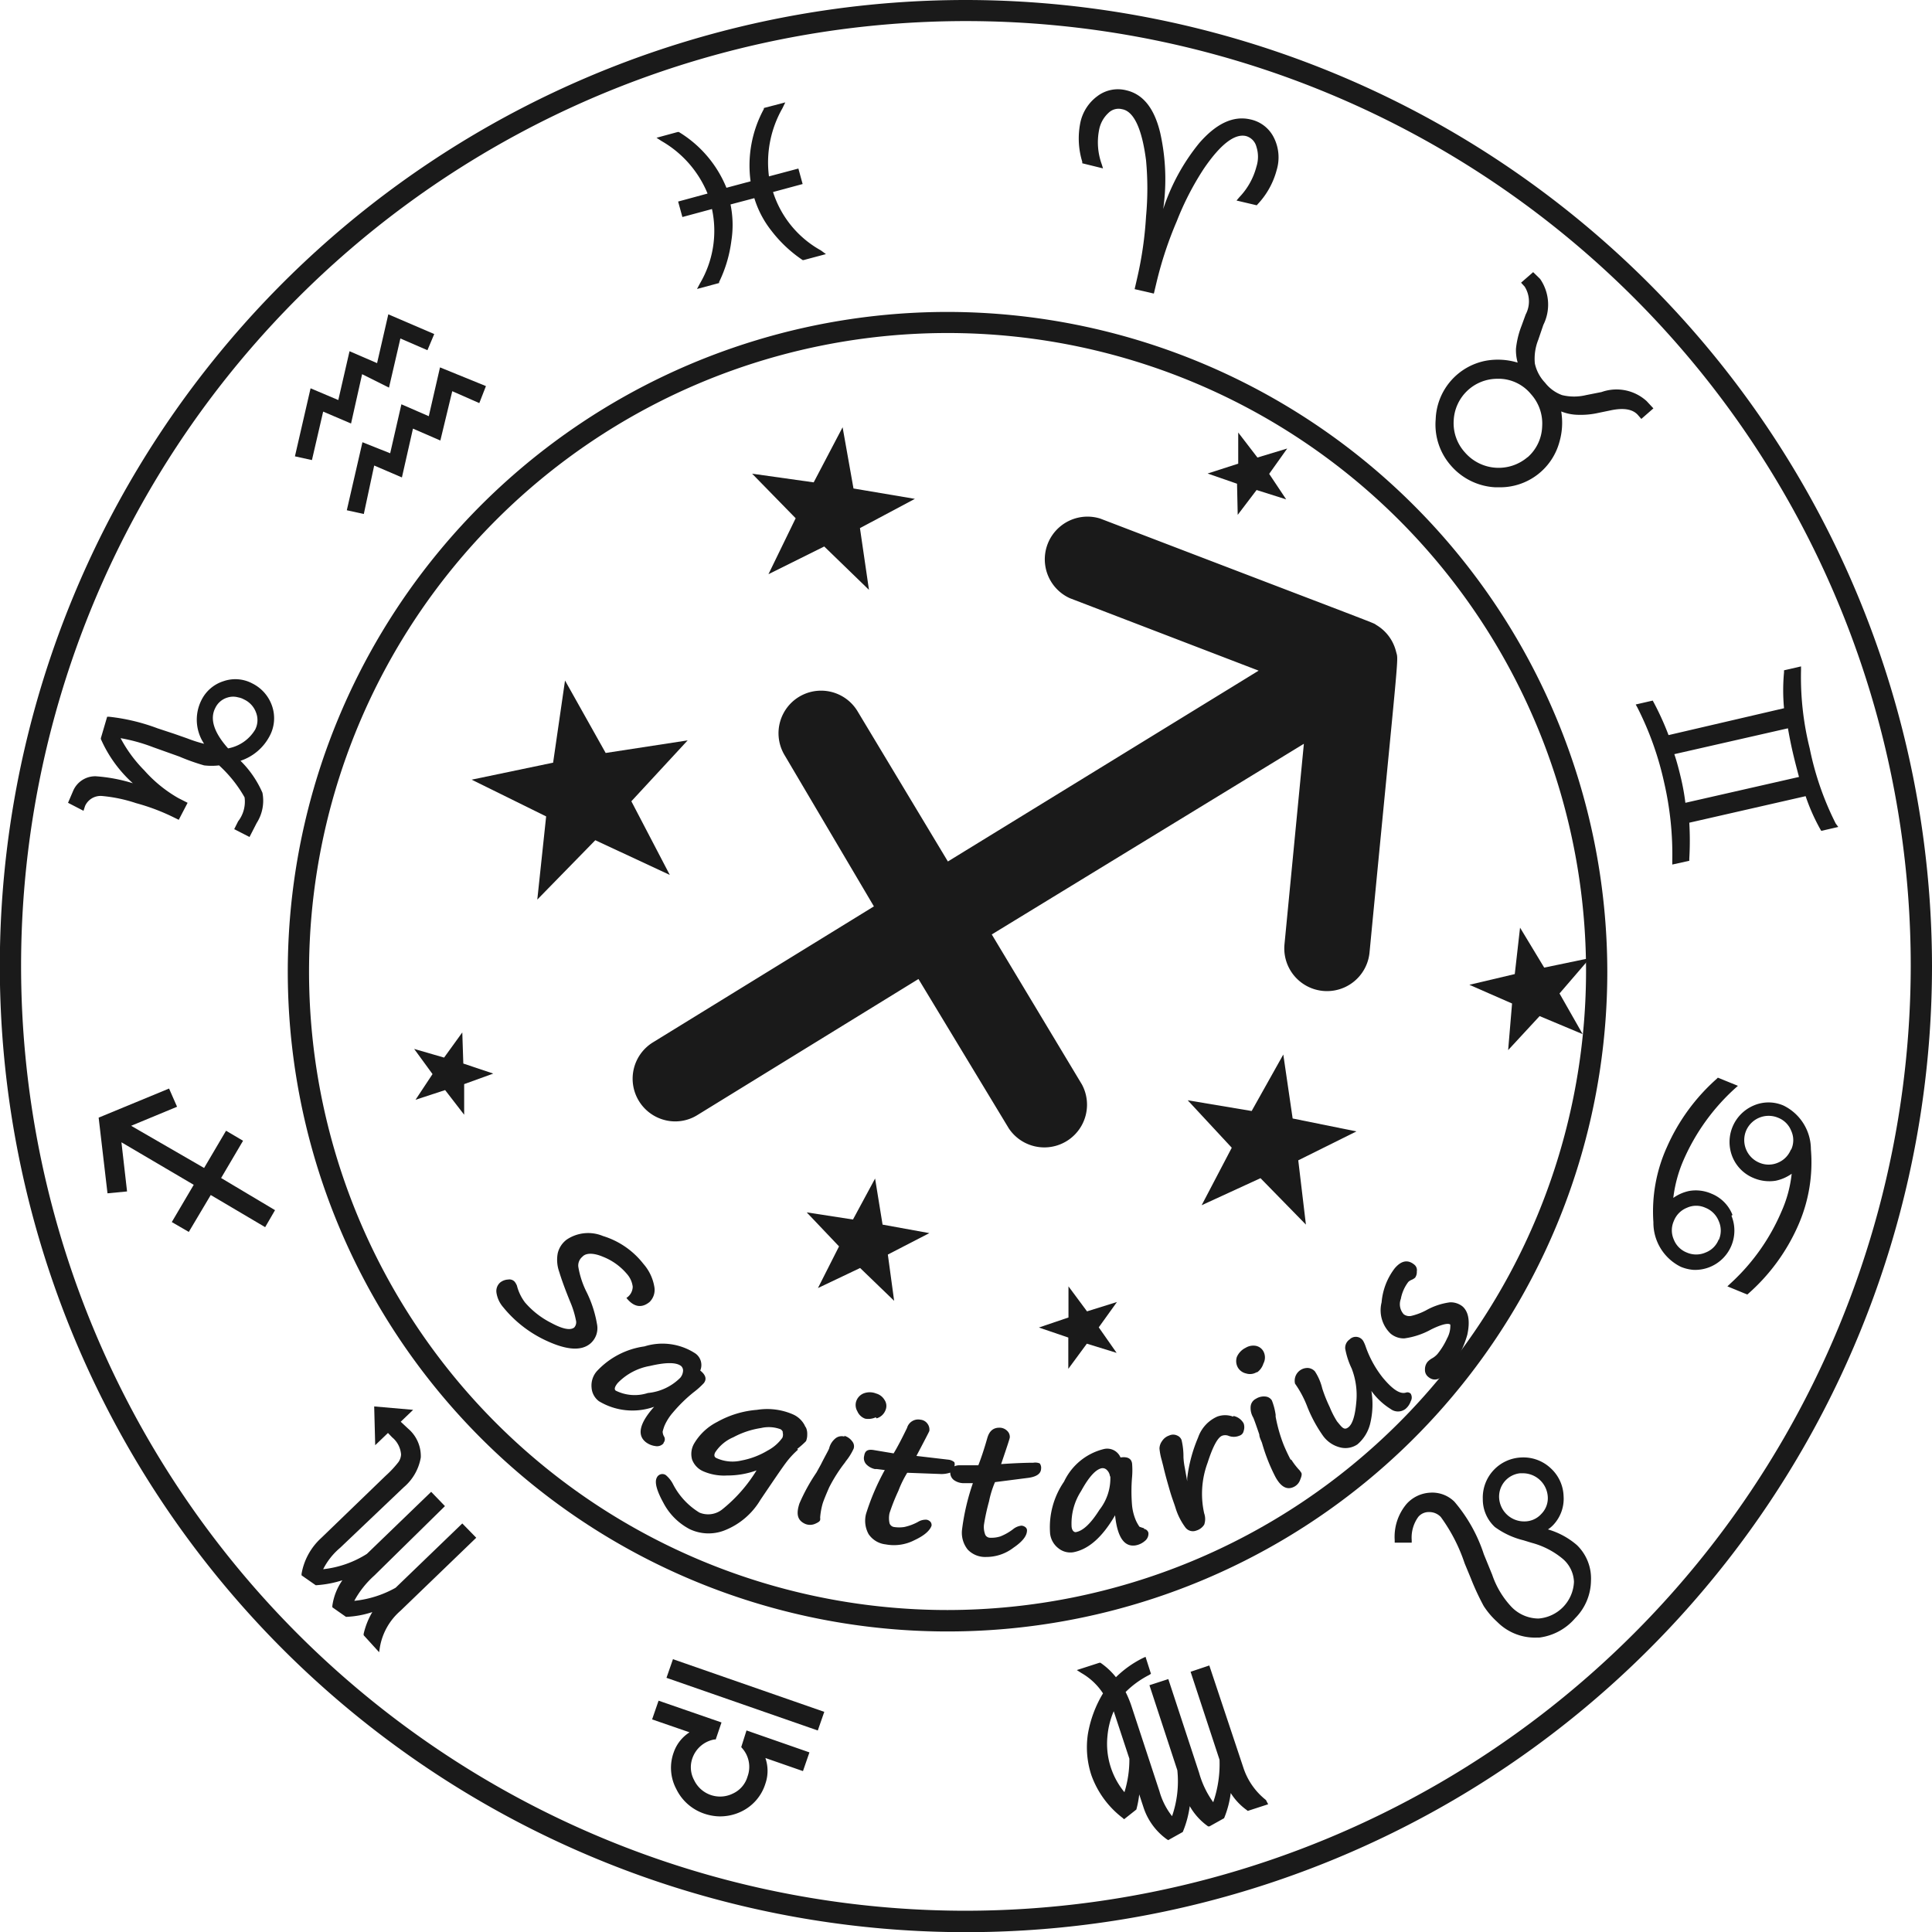 <svg xmlns="http://www.w3.org/2000/svg" viewBox="0 0 113.59 113.59"><defs><style>.cls-1{fill:#1a1a1a;}</style></defs><title>Asset 447</title><g id="Layer_2" data-name="Layer 2"><g id="Layer_1-2" data-name="Layer 1"><path class="cls-1" d="M80.52,56a2.51,2.51,0,1,1-5-.48l1.14-11.79L58.31,54.94l5.3,8.82a2.51,2.51,0,0,1-4.3,2.58L54,57.56l-13,8a2.46,2.46,0,0,1-1.89.3,2.51,2.51,0,0,1-.73-4.57l13-8L46.13,44.4a2.5,2.5,0,1,1,4.29-2.58l5.31,8.83L74,39.43,62.9,35.17a2.51,2.51,0,0,1,1.79-4.68c16.94,6.49,16,6.1,16.22,6.25a2.52,2.52,0,0,1,1.17,1.57C82.23,38.91,82.29,37.61,80.52,56Z"/><path class="cls-1" d="M35.1,77.85A1.19,1.19,0,0,1,34.7,79c-.51.42-1.31.38-2.41-.1a7.1,7.1,0,0,1-2.71-2.05,1.67,1.67,0,0,1-.39-.84.67.67,0,0,1,.21-.6.8.8,0,0,1,.47-.18.42.42,0,0,1,.4.14,1.13,1.13,0,0,1,.12.21,2.75,2.75,0,0,0,.48,1,5,5,0,0,0,1.54,1.2q1,.54,1.35.27a.46.46,0,0,0,.1-.43,5.38,5.38,0,0,0-.34-1.09c-.31-.76-.52-1.35-.64-1.75a2.1,2.1,0,0,1-.09-1.09,1.4,1.4,0,0,1,.53-.81,2.26,2.26,0,0,1,2.13-.21,4.79,4.79,0,0,1,2.38,1.64,2.73,2.73,0,0,1,.64,1.34,1,1,0,0,1-.28.9c-.47.38-.93.3-1.36-.24a.8.8,0,0,0,.37-.66,1.39,1.39,0,0,0-.35-.76,3.53,3.53,0,0,0-1.4-1c-.54-.23-1-.24-1.21,0a.67.67,0,0,0-.24.58,5.21,5.21,0,0,0,.51,1.54A6.81,6.81,0,0,1,35.1,77.85Zm3.92,7a.51.51,0,0,1-.49.17,1.17,1.17,0,0,1-.56-.23c-.53-.42-.37-1.12.49-2.08a3.81,3.81,0,0,1-3.25-.33,1.09,1.09,0,0,1-.43-.81,1.28,1.28,0,0,1,.3-.94,4.69,4.69,0,0,1,2.81-1.47,3.53,3.53,0,0,1,3,.42.83.83,0,0,1,.28,1c.33.26.39.51.21.74a4.56,4.56,0,0,1-.59.53,8.72,8.72,0,0,0-1.22,1.19,3.05,3.05,0,0,0-.5.78,2.87,2.87,0,0,0-.11.35.59.59,0,0,0,.09.3A.32.32,0,0,1,39,84.84ZM40,81a.71.71,0,0,0,.16-.4.36.36,0,0,0-.12-.29c-.29-.22-.89-.22-1.83,0a3.46,3.46,0,0,0-1.89,1q-.27.33-.12.45a2.5,2.5,0,0,0,1.89.14A3.1,3.1,0,0,0,40,81Zm6.92,4.23a5,5,0,0,0-.74.81c-.21.28-.7,1-1.47,2.14A4.27,4.27,0,0,1,42.54,90a2.58,2.58,0,0,1-2-.1A3.66,3.66,0,0,1,39,88.35c-.39-.71-.52-1.2-.39-1.46a.36.36,0,0,1,.54-.16,1.73,1.73,0,0,1,.43.55,4.21,4.21,0,0,0,1.54,1.65,1.33,1.33,0,0,0,1.36-.2,8.86,8.86,0,0,0,2-2.28,5,5,0,0,1-1.73.3,3.07,3.07,0,0,1-1.41-.25,1.21,1.21,0,0,1-.65-.69,1.22,1.22,0,0,1,.11-.92,3.31,3.31,0,0,1,1.37-1.29,5.68,5.68,0,0,1,2.34-.71,3.8,3.8,0,0,1,2.14.28,1.43,1.43,0,0,1,.65.61.76.76,0,0,0,.09.16.9.9,0,0,1,.07.4,1,1,0,0,1-.07.39A5,5,0,0,1,46.87,85.19Zm-.88-1a.32.32,0,0,0-.15-.2,2,2,0,0,0-1.15-.07,5,5,0,0,0-1.62.54,2.38,2.38,0,0,0-1.07.89q-.12.24.06.33a2.27,2.27,0,0,0,1.48.15,4.67,4.67,0,0,0,1.55-.59,2.48,2.48,0,0,0,.86-.75A.47.47,0,0,0,46,84.17Zm5.5-.84a.8.8,0,0,0,.53-.5A.63.63,0,0,0,52,82.3a.82.82,0,0,0-.49-.37,1,1,0,0,0-.75,0,.76.76,0,0,0-.43.49.73.73,0,0,0,.08.56.78.78,0,0,0,.46.43A1.07,1.07,0,0,0,51.49,83.33Zm-1.87,1.08a.58.58,0,0,0-.54.09,1.1,1.1,0,0,0-.37.55c0,.08-.2.4-.5,1h0l-.26.47A10.88,10.88,0,0,0,47,88.4c-.21.65-.1,1,.35,1.2a.75.75,0,0,0,.55,0c.19-.08.3-.15.32-.23a.54.54,0,0,0,0-.15,4.16,4.16,0,0,1,.15-.83c.08-.24.21-.55.38-.94A9,9,0,0,1,49.67,86l.06-.09a3.41,3.41,0,0,0,.46-.74.45.45,0,0,0-.08-.42A.88.88,0,0,0,49.62,84.41ZM60.75,86c-.11,0-.74,0-1.89.08.34-1,.51-1.51.51-1.57a.48.48,0,0,0-.15-.38.63.63,0,0,0-.46-.19c-.36,0-.59.19-.71.6-.19.67-.37,1.2-.53,1.61H56.36a.76.76,0,0,0-.25.06.36.36,0,0,0,0-.24.64.64,0,0,0-.35-.15l-1.88-.22c.49-.93.74-1.41.76-1.47a.57.57,0,0,0-.1-.41.57.57,0,0,0-.42-.25.68.68,0,0,0-.79.48c-.3.62-.56,1.12-.79,1.5l-1.14-.19c-.34-.06-.54,0-.59.33a.53.53,0,0,0,.15.53,1,1,0,0,0,.47.25l.11,0,.48.06A13.86,13.86,0,0,0,50.92,89a1.62,1.62,0,0,0,.15,1.2,1.39,1.39,0,0,0,1,.6,2.63,2.63,0,0,0,1.7-.25c.58-.27.9-.56,1-.85a.3.3,0,0,0-.06-.22.4.4,0,0,0-.23-.13.87.87,0,0,0-.51.13,3,3,0,0,1-.81.3,2,2,0,0,1-.59,0,.33.33,0,0,1-.27-.22,1.38,1.38,0,0,1,0-.6,11.76,11.76,0,0,1,.52-1.31,6.23,6.23,0,0,1,.52-1.06l1.89.07a1.63,1.63,0,0,0,.64-.08.54.54,0,0,0,.23.45,1,1,0,0,0,.5.17h.11c.09,0,.25,0,.49,0a13.41,13.41,0,0,0-.64,2.75,1.58,1.58,0,0,0,.34,1.16,1.41,1.41,0,0,0,1.07.43A2.62,2.62,0,0,0,59.58,91c.53-.36.79-.69.8-1a.23.23,0,0,0-.08-.2.4.4,0,0,0-.25-.1.93.93,0,0,0-.49.21,3.14,3.14,0,0,1-.74.42,1.68,1.68,0,0,1-.59.08.32.32,0,0,1-.3-.17,1.27,1.27,0,0,1-.08-.59,12.23,12.23,0,0,1,.3-1.38,5.68,5.68,0,0,1,.35-1.13l1.87-.24c.55-.06.83-.24.84-.55a.43.43,0,0,0-.08-.31A.71.71,0,0,0,60.75,86Zm6.51,3.89a.31.31,0,0,1,.26.23.54.54,0,0,1-.21.48,1.12,1.12,0,0,1-.55.26q-1,.15-1.2-1.77c-.76,1.31-1.57,2-2.44,2.17a1.11,1.11,0,0,1-.89-.23,1.27,1.27,0,0,1-.49-.86,4.73,4.73,0,0,1,.82-3.06,3.51,3.51,0,0,1,2.32-1.91.85.85,0,0,1,1,.49c.41-.06.64.06.68.36a4.81,4.81,0,0,1,0,.78,9.75,9.75,0,0,0,0,1.7,3,3,0,0,0,.24.9,2.74,2.74,0,0,0,.19.33S67.11,89.81,67.26,89.85Zm-2-3.07a.6.6,0,0,0-.18-.39.35.35,0,0,0-.29-.11q-.54.09-1.23,1.35A3.5,3.5,0,0,0,63,89.69c0,.27.13.4.25.39.42-.07.88-.5,1.39-1.31A3,3,0,0,0,65.28,86.78Zm7.24-3.53a1.34,1.34,0,0,0-.94,0,2.09,2.09,0,0,0-1.12,1.23,8.72,8.72,0,0,0-.64,2.39l0,.18-.14-.79a4.17,4.17,0,0,1-.08-.63,4.15,4.15,0,0,0-.11-1,.46.46,0,0,0-.26-.27.55.55,0,0,0-.47,0,.8.8,0,0,0-.42.33.77.77,0,0,0-.15.43,3.56,3.56,0,0,0,.13.68l.09.35c.13.56.26,1,.38,1.42s.24.72.33,1a3.79,3.79,0,0,0,.59,1.19.55.55,0,0,0,.64.19.83.83,0,0,0,.47-.35,1,1,0,0,0,0-.66A5.25,5.25,0,0,1,71,86c.32-1,.61-1.5.86-1.59a.54.54,0,0,1,.35,0,.85.85,0,0,0,.66,0,.36.36,0,0,0,.25-.28.68.68,0,0,0,0-.44A.88.88,0,0,0,72.52,83.25Zm3.39,2.55c-.12-.23-.27-.53-.43-.92A9,9,0,0,1,75,83.29l0-.11a3.78,3.78,0,0,0-.22-.84.49.49,0,0,0-.36-.23.87.87,0,0,0-.58.13.56.56,0,0,0-.31.46,1.1,1.1,0,0,0,.15.64q.06.12.36,1h0c0,.16.1.33.16.5a10.67,10.67,0,0,0,.79,2c.33.6.7.79,1.12.56a.73.73,0,0,0,.34-.42q.12-.28.06-.39l-.09-.13A4.08,4.08,0,0,1,75.91,85.8Zm-2-5.14a1,1,0,0,0,.39-.53.76.76,0,0,0,0-.72.65.65,0,0,0-.43-.32.86.86,0,0,0-.61.11,1.08,1.08,0,0,0-.52.54.77.77,0,0,0,.07.64.75.75,0,0,0,.47.33A.76.76,0,0,0,73.91,80.66ZM81.3,81a6.25,6.25,0,0,1-1-1.81,2.08,2.08,0,0,0-.14-.33.51.51,0,0,0-.81-.11.6.6,0,0,0-.26.54,4.59,4.59,0,0,0,.38,1.17,4.32,4.32,0,0,1,.27,2c-.07.78-.22,1.27-.47,1.46s-.37,0-.66-.35a5.17,5.17,0,0,1-.43-.84,8.54,8.54,0,0,1-.44-1.1,3.17,3.17,0,0,0-.43-1,.61.61,0,0,0-.39-.2.75.75,0,0,0-.78.92,6.15,6.15,0,0,1,.73,1.38,8.18,8.18,0,0,0,.89,1.65,1.76,1.76,0,0,0,1.13.74,1.26,1.26,0,0,0,.92-.2,2.32,2.32,0,0,0,.76-1.27,4.82,4.82,0,0,0,.06-1.87,4,4,0,0,0,1.13,1.06.72.72,0,0,0,.87,0,1,1,0,0,0,.31-.45.44.44,0,0,0,0-.45.27.27,0,0,0-.26-.07C82.31,82,81.85,81.66,81.3,81ZM86,76.82a1.11,1.11,0,0,0-.76-.25,3.92,3.92,0,0,0-1.38.46,3.65,3.65,0,0,1-.9.34.55.55,0,0,1-.43-.1.88.88,0,0,1-.17-.9,2.36,2.36,0,0,1,.44-1,.63.63,0,0,1,.21-.13.78.78,0,0,0,.19-.12.58.58,0,0,0,.1-.37.41.41,0,0,0-.14-.39c-.38-.32-.77-.25-1.16.21a3.81,3.81,0,0,0-.77,2,1.9,1.9,0,0,0,.53,1.84,1.22,1.22,0,0,0,.8.28,4.5,4.5,0,0,0,1.59-.53c.59-.29,1-.39,1.12-.28a1.53,1.53,0,0,1-.19.81,4.25,4.25,0,0,1-.56.91,1.21,1.21,0,0,1-.32.26,1.11,1.11,0,0,0-.26.2.68.68,0,0,0-.16.46.51.51,0,0,0,.19.43c.34.29.72.18,1.14-.32a5.57,5.57,0,0,0,1.16-2.16Q86.52,77.3,86,76.82Z"/><path class="cls-1" d="M40.43,43.53l-3.31,3.58,2.26,4.33L35,49.4l-3.41,3.49L32.11,48l-4.38-2.16,4.79-1,.7-4.83,2.39,4.26Zm-13.19,19-.06-1.83-1.07,1.48-1.76-.51,1.08,1.48-1,1.51,1.74-.57,1.12,1.45V63.74L29,63.12ZM48.46,32.13l2.63,2.55-.53-3.63,3.23-1.72-3.61-.61-.64-3.6-1.7,3.24-3.62-.51,2.56,2.62-1.6,3.29Zm24.31-1.86,1.11-1.46,1.74.55-1-1.5,1.06-1.49-1.75.53L72.8,25.43l0,1.83L71,27.84l1.73.6ZM93.48,56.33l-2.69.56-1.42-2.35-.31,2.73-2.67.63L88.9,59l-.23,2.74,1.85-2,2.53,1.06-1.36-2.39ZM76,65.76,75.45,62l-1.86,3.32-3.76-.63,2.59,2.79-1.77,3.38,3.46-1.59L76.78,72l-.45-3.78,3.42-1.7ZM63.91,77.1l-1.09-1.47,0,1.83-1.74.59,1.73.59,0,1.84L63.9,79l1.75.54-1.05-1.5,1.07-1.49ZM51.89,72l-.44-2.71-1.3,2.41-2.72-.42,1.9,2-1.24,2.45,2.48-1.18,2,1.93-.37-2.72,2.44-1.26Z"/><path class="cls-1" d="M56.79,0a56.8,56.8,0,1,0,56.8,56.79A56.86,56.86,0,0,0,56.79,0Zm0,112.34a55.55,55.55,0,1,1,55.55-55.55A55.61,55.61,0,0,1,56.79,112.34Z"/><path class="cls-1" d="M75.06,10a4.66,4.66,0,0,1-1.11,2l-.06.07-1.19-.28.17-.2a4.07,4.07,0,0,0,1-1.79,1.91,1.91,0,0,0,0-1.17A.87.87,0,0,0,73.26,8c-.67-.16-1.51.49-2.49,1.93A16.74,16.74,0,0,0,69.19,13,22.22,22.22,0,0,0,68,16.59l-.16.67L66.71,17l.16-.7a21.71,21.71,0,0,0,.51-3.57,17.75,17.75,0,0,0,0-3.31c-.24-1.86-.72-2.88-1.41-3a.84.84,0,0,0-.8.22,1.8,1.8,0,0,0-.55,1,3.77,3.77,0,0,0,.15,2l.08.26L63.63,9.6l0-.09a4.67,4.67,0,0,1-.12-2.26,2.59,2.59,0,0,1,1-1.59,2,2,0,0,1,1.71-.35c1,.23,1.66,1.08,2,2.53a12.47,12.47,0,0,1,.17,4.45,12.08,12.08,0,0,1,2.12-3.88c1-1.15,2-1.62,3-1.39a2,2,0,0,1,1.38,1.06A2.58,2.58,0,0,1,75.06,10Z"/><path class="cls-1" d="M96.81,23.58a2.63,2.63,0,0,0-2.65-.53l-.91.18a3,3,0,0,1-1.41,0,2.24,2.24,0,0,1-1-.73,2.36,2.36,0,0,1-.6-1.13,3,3,0,0,1,.2-1.39l.3-.88a2.66,2.66,0,0,0-.19-2.7L90.14,16l-.71.62.21.23a1.63,1.63,0,0,1,.06,1.64l-.24.66a5.17,5.17,0,0,0-.33,1.35,2.67,2.67,0,0,0,.1.82,4,4,0,0,0-1.82-.12,3.63,3.63,0,0,0-3,3.45,3.65,3.65,0,0,0,.91,2.74,3.7,3.7,0,0,0,2.6,1.26h.3A3.61,3.61,0,0,0,91.68,26a4.06,4.06,0,0,0,.11-1.81,2.79,2.79,0,0,0,.81.19A4.76,4.76,0,0,0,94,24.27l.68-.14q1.16-.25,1.62.27l.2.23.71-.62Zm-7,3.3a2.62,2.62,0,0,1-3.68-.28,2.55,2.55,0,0,1-.66-1.9A2.57,2.57,0,0,1,88,22.27h.21a2.48,2.48,0,0,1,1.8.9,2.58,2.58,0,0,1,.66,1.9A2.52,2.52,0,0,1,89.82,26.88Z"/><path class="cls-1" d="M107.93,48.42A17.42,17.42,0,0,1,106.4,44a17.26,17.26,0,0,1-.51-4.61v-.21l-1,.23v.12a11.37,11.37,0,0,0,0,2.11L98.1,43.22a16.53,16.53,0,0,0-.87-1.92l-.06-.11-1,.23.1.18A18.42,18.42,0,0,1,97.84,46a18.84,18.84,0,0,1,.48,4.63v.2l1-.22v-.12a18.16,18.16,0,0,0,0-2.12l6.84-1.56a11.48,11.48,0,0,0,.86,1.94l.06.1,1-.23ZM99.09,47.2a13.19,13.19,0,0,0-.26-1.45c-.12-.51-.25-1-.39-1.41l6.68-1.52c.07.4.16.88.29,1.44s.25,1,.36,1.42Z"/><path class="cls-1" d="M106.47,67.57A2.87,2.87,0,0,0,104.86,65a2.2,2.2,0,0,0-1.76,0,2.33,2.33,0,0,0-1.25,3,2.27,2.27,0,0,0,1.25,1.26,2.37,2.37,0,0,0,1.3.16,2.5,2.5,0,0,0,.94-.41,7.34,7.34,0,0,1-.6,2.22,12.21,12.21,0,0,1-3,4.23l-.18.17,1.17.48.07-.06a11.52,11.52,0,0,0,2.92-4A9.17,9.17,0,0,0,106.47,67.57Zm-1.17,0a1.39,1.39,0,0,1-.77.79,1.38,1.38,0,0,1-1.09,0,1.44,1.44,0,0,1-.78-1.88,1.44,1.44,0,0,1,1.89-.76,1.35,1.35,0,0,1,.76.76A1.31,1.31,0,0,1,105.3,67.61Zm-3.44,3.86a2.21,2.21,0,0,0-1.24-1.25,2.28,2.28,0,0,0-1.3-.16,2.5,2.5,0,0,0-.94.41,7.88,7.88,0,0,1,.6-2.22A12.34,12.34,0,0,1,102,64l.18-.16L101,63.36l-.07.07a11.61,11.61,0,0,0-2.92,4,9.17,9.17,0,0,0-.8,4.43,2.89,2.89,0,0,0,1.61,2.62,2.43,2.43,0,0,0,.74.18,2.3,2.3,0,0,0,1-.18,2.31,2.31,0,0,0,1.24-3Zm-.81,1.44a1.33,1.33,0,0,1-.77.77,1.38,1.38,0,0,1-1.11,0,1.35,1.35,0,0,1-.76-.76,1.34,1.34,0,0,1,0-1.09,1.37,1.37,0,0,1,.77-.78,1.31,1.31,0,0,1,1.09,0,1.39,1.39,0,0,1,.78.78A1.36,1.36,0,0,1,101.05,72.91Z"/><path class="cls-1" d="M92.71,90.84a4.54,4.54,0,0,0-1.7-.92,1.75,1.75,0,0,0,.32-.27,2.24,2.24,0,0,0,.6-1.68,2.32,2.32,0,0,0-.75-1.64,2.34,2.34,0,0,0-1.72-.64,2.36,2.36,0,0,0-2.28,2.45,2.21,2.21,0,0,0,.71,1.64,4.78,4.78,0,0,0,1.68.78l.49.15a4.75,4.75,0,0,1,1.82.94A1.87,1.87,0,0,1,92.54,93a2.26,2.26,0,0,1-2.09,2.16,2.23,2.23,0,0,1-1.58-.68,5.19,5.19,0,0,1-1.14-1.9l-.49-1.2a9.09,9.09,0,0,0-1.73-3.09,1.85,1.85,0,0,0-1.42-.53,2,2,0,0,0-1.39.66A3,3,0,0,0,82,90.55v.15h1v-.15a2.07,2.07,0,0,1,.39-1.37.8.8,0,0,1,.63-.28.93.93,0,0,1,.69.29,9.93,9.93,0,0,1,1.4,2.72l.36.87a14.9,14.9,0,0,0,.76,1.64,4.66,4.66,0,0,0,.8.94,3.12,3.12,0,0,0,2.32.92l.15,0a3.33,3.33,0,0,0,2.11-1.14,3.18,3.18,0,0,0,.93-2.21A2.72,2.72,0,0,0,92.71,90.84ZM90.63,89a1.33,1.33,0,0,1-1,.45,1.47,1.47,0,0,1-1.49-1.38,1.38,1.38,0,0,1,1.22-1.45h.12A1.47,1.47,0,0,1,91,88,1.31,1.31,0,0,1,90.63,89Z"/><path class="cls-1" d="M74.43,105.83a4,4,0,0,1-1.33-1.91l-2-6-1.1.37,1.7,5.17a6.84,6.84,0,0,1-.37,2.5,5.44,5.44,0,0,1-.83-1.73l-1.81-5.51-1.11.36,1.64,5a6.26,6.26,0,0,1-.31,2.7,4.2,4.2,0,0,1-.74-1.46l-1.61-4.9a6.37,6.37,0,0,0-.38-.94,5.47,5.47,0,0,1,1.38-1l.11-.07-.32-1-.17.08a6.19,6.19,0,0,0-1.57,1.12,4.16,4.16,0,0,0-.91-.85l-.06,0-1.33.43.28.18a3.73,3.73,0,0,1,1.26,1.19,6.85,6.85,0,0,0-.89,2.4,5.24,5.24,0,0,0,.21,2.42A5.48,5.48,0,0,0,66,106.88l.09.08.72-.57,0,0a5.89,5.89,0,0,0,.17-.89l.25.76a3.74,3.74,0,0,0,1.36,1.87l.09.06.86-.48,0,0a6,6,0,0,0,.41-1.52,3.68,3.68,0,0,0,1.08,1.19l.08,0,.86-.48,0,0a5.79,5.79,0,0,0,.39-1.48,3.57,3.57,0,0,0,.94,1l.06.05,1.2-.39Zm-8.32-.46a4.47,4.47,0,0,1-1-3.28,4.8,4.8,0,0,1,.37-1.48l.92,2.79A6.42,6.42,0,0,1,66.11,105.37Z"/><path class="cls-1" d="M43.58,102.72l.06.07a1.65,1.65,0,0,1,.31,1.66,1.58,1.58,0,0,1-.86,1,1.69,1.69,0,0,1-2.28-.79,1.58,1.58,0,0,1-.1-1.29,1.68,1.68,0,0,1,1.29-1.1l.08,0,.34-1-3.7-1.28-.38,1.1,2.2.76a2.28,2.28,0,0,0-.93,1.18,2.65,2.65,0,0,0,.15,2.15,2.83,2.83,0,0,0,1.64,1.45,3,3,0,0,0,.82.16,2.87,2.87,0,0,0,1.36-.28A2.7,2.7,0,0,0,45,104.87a2.3,2.3,0,0,0,0-1.51l2.21.77.38-1.1-3.7-1.29Z"/><rect class="cls-1" x="43.23" y="94.93" width="1.16" height="9.42" transform="translate(-64.68 108.27) rotate(-70.81)"/><path class="cls-1" d="M28,90.41l-4.46,4.3a3.65,3.65,0,0,0-1.2,2.11l-.05.32-.91-1,0-.08a4.51,4.51,0,0,1,.51-1.28,5.56,5.56,0,0,1-1.5.28h-.05l-.8-.56v-.09a3.43,3.43,0,0,1,.59-1.5,6.41,6.41,0,0,1-1.52.29h-.05l-.83-.58,0-.09a3.7,3.7,0,0,1,1.15-2.1l3.79-3.66a6.26,6.26,0,0,0,.75-.8.85.85,0,0,0,.16-.46,1.45,1.45,0,0,0-.52-1l-.25-.26-.75.72L22,82.69l2.29.2-.73.7L24,84a2.12,2.12,0,0,1,.74,1.69,2.94,2.94,0,0,1-1,1.75L20,91a4,4,0,0,0-1,1.26,6,6,0,0,0,2.57-.9l3.78-3.65.81.84L22,92.64a5.5,5.5,0,0,0-1.17,1.48,6.25,6.25,0,0,0,2.43-.77l3.92-3.78Z"/><path class="cls-1" d="M16.17,71.15l-.58,1-3.2-1.89L11.1,72.43l-1-.58,1.29-2.19-4.25-2.5.33,2.89-1.15.11L5.8,65.71,9.94,64l.47,1.07-2.7,1.12L12,68.67l1.29-2.19,1,.59L13,69.26Z"/><path class="cls-1" d="M15.85,43.28A2.21,2.21,0,0,0,16,41.52a2.31,2.31,0,0,0-1.17-1.34,2.12,2.12,0,0,0-1.69-.13,2.18,2.18,0,0,0-1.3,1.12A2.55,2.55,0,0,0,12,43.73a8.31,8.31,0,0,1-1-.32l-.74-.26-1-.33a11.63,11.63,0,0,0-2.85-.68H6.3L5.93,43.4l0,.05a7.6,7.6,0,0,0,1.88,2.6,9.65,9.65,0,0,0-2.18-.41,1.41,1.41,0,0,0-1.33.86L4,47.2l.91.47L5,47.39a1,1,0,0,1,1-.59,8.76,8.76,0,0,1,2,.42A12.17,12.17,0,0,1,10.1,48l.41.2.52-1-.55-.28a7.91,7.91,0,0,1-2-1.63A8,8,0,0,1,7.09,43.4,10.26,10.26,0,0,1,9,43.93l1.54.55A12.47,12.47,0,0,0,12,45a3.78,3.78,0,0,0,.88,0,7.61,7.61,0,0,1,1.5,1.88A1.89,1.89,0,0,1,14,48.29l-.23.46.9.46.42-.82a2.44,2.44,0,0,0,.34-1.78,6,6,0,0,0-1.29-1.88A3,3,0,0,0,15.85,43.28ZM15,42.9A2.35,2.35,0,0,1,13.41,44c-.83-.93-1.09-1.73-.75-2.38a1.15,1.15,0,0,1,.72-.61A1.1,1.1,0,0,1,14,41a1.06,1.06,0,0,1,.34.12,1.36,1.36,0,0,1,.72.79A1.22,1.22,0,0,1,15,42.9Z"/><path class="cls-1" d="M20.64,24.9,19,24.2l-.66,2.85-1-.22.92-4,1.63.69.66-2.87,1.62.7.66-2.87,2.7,1.16-.4.95-1.59-.69-.67,2.89L21.29,22Zm5.23-3.3-.66,2.87-1.61-.7-.66,2.88L21.31,26,20.39,30l1,.22L22,27.37l1.63.7.65-2.87,1.61.7L26.59,23l1.59.7.39-1Z"/><path class="cls-1" d="M48.56,14.94l-1.31.35-.06,0a7.75,7.75,0,0,1-1.84-1.73,5.84,5.84,0,0,1-1-1.91l-1.4.37A6,6,0,0,1,43,14.16a7.78,7.78,0,0,1-.72,2.42l0,.06-1.3.35.17-.32a6.09,6.09,0,0,0,.71-4.38l-1.74.47-.25-.91,1.73-.47a6.32,6.32,0,0,0-2.71-3.09l-.29-.19,1.25-.34.06,0a6.85,6.85,0,0,1,2.8,3.28l1.42-.38a6.93,6.93,0,0,1,.78-4.25l0-.06,1.26-.33L46,6.37a6.43,6.43,0,0,0-.79,4l1.73-.46.25.91-1.74.47a6,6,0,0,0,2.81,3.43Z"/><path class="cls-1" d="M55.72,18.34A38.79,38.79,0,1,0,94.5,57.13,38.83,38.83,0,0,0,55.72,18.34Zm0,76.32A37.54,37.54,0,1,1,93.25,57.13,37.58,37.58,0,0,1,55.72,94.66Z"/></g></g></svg>